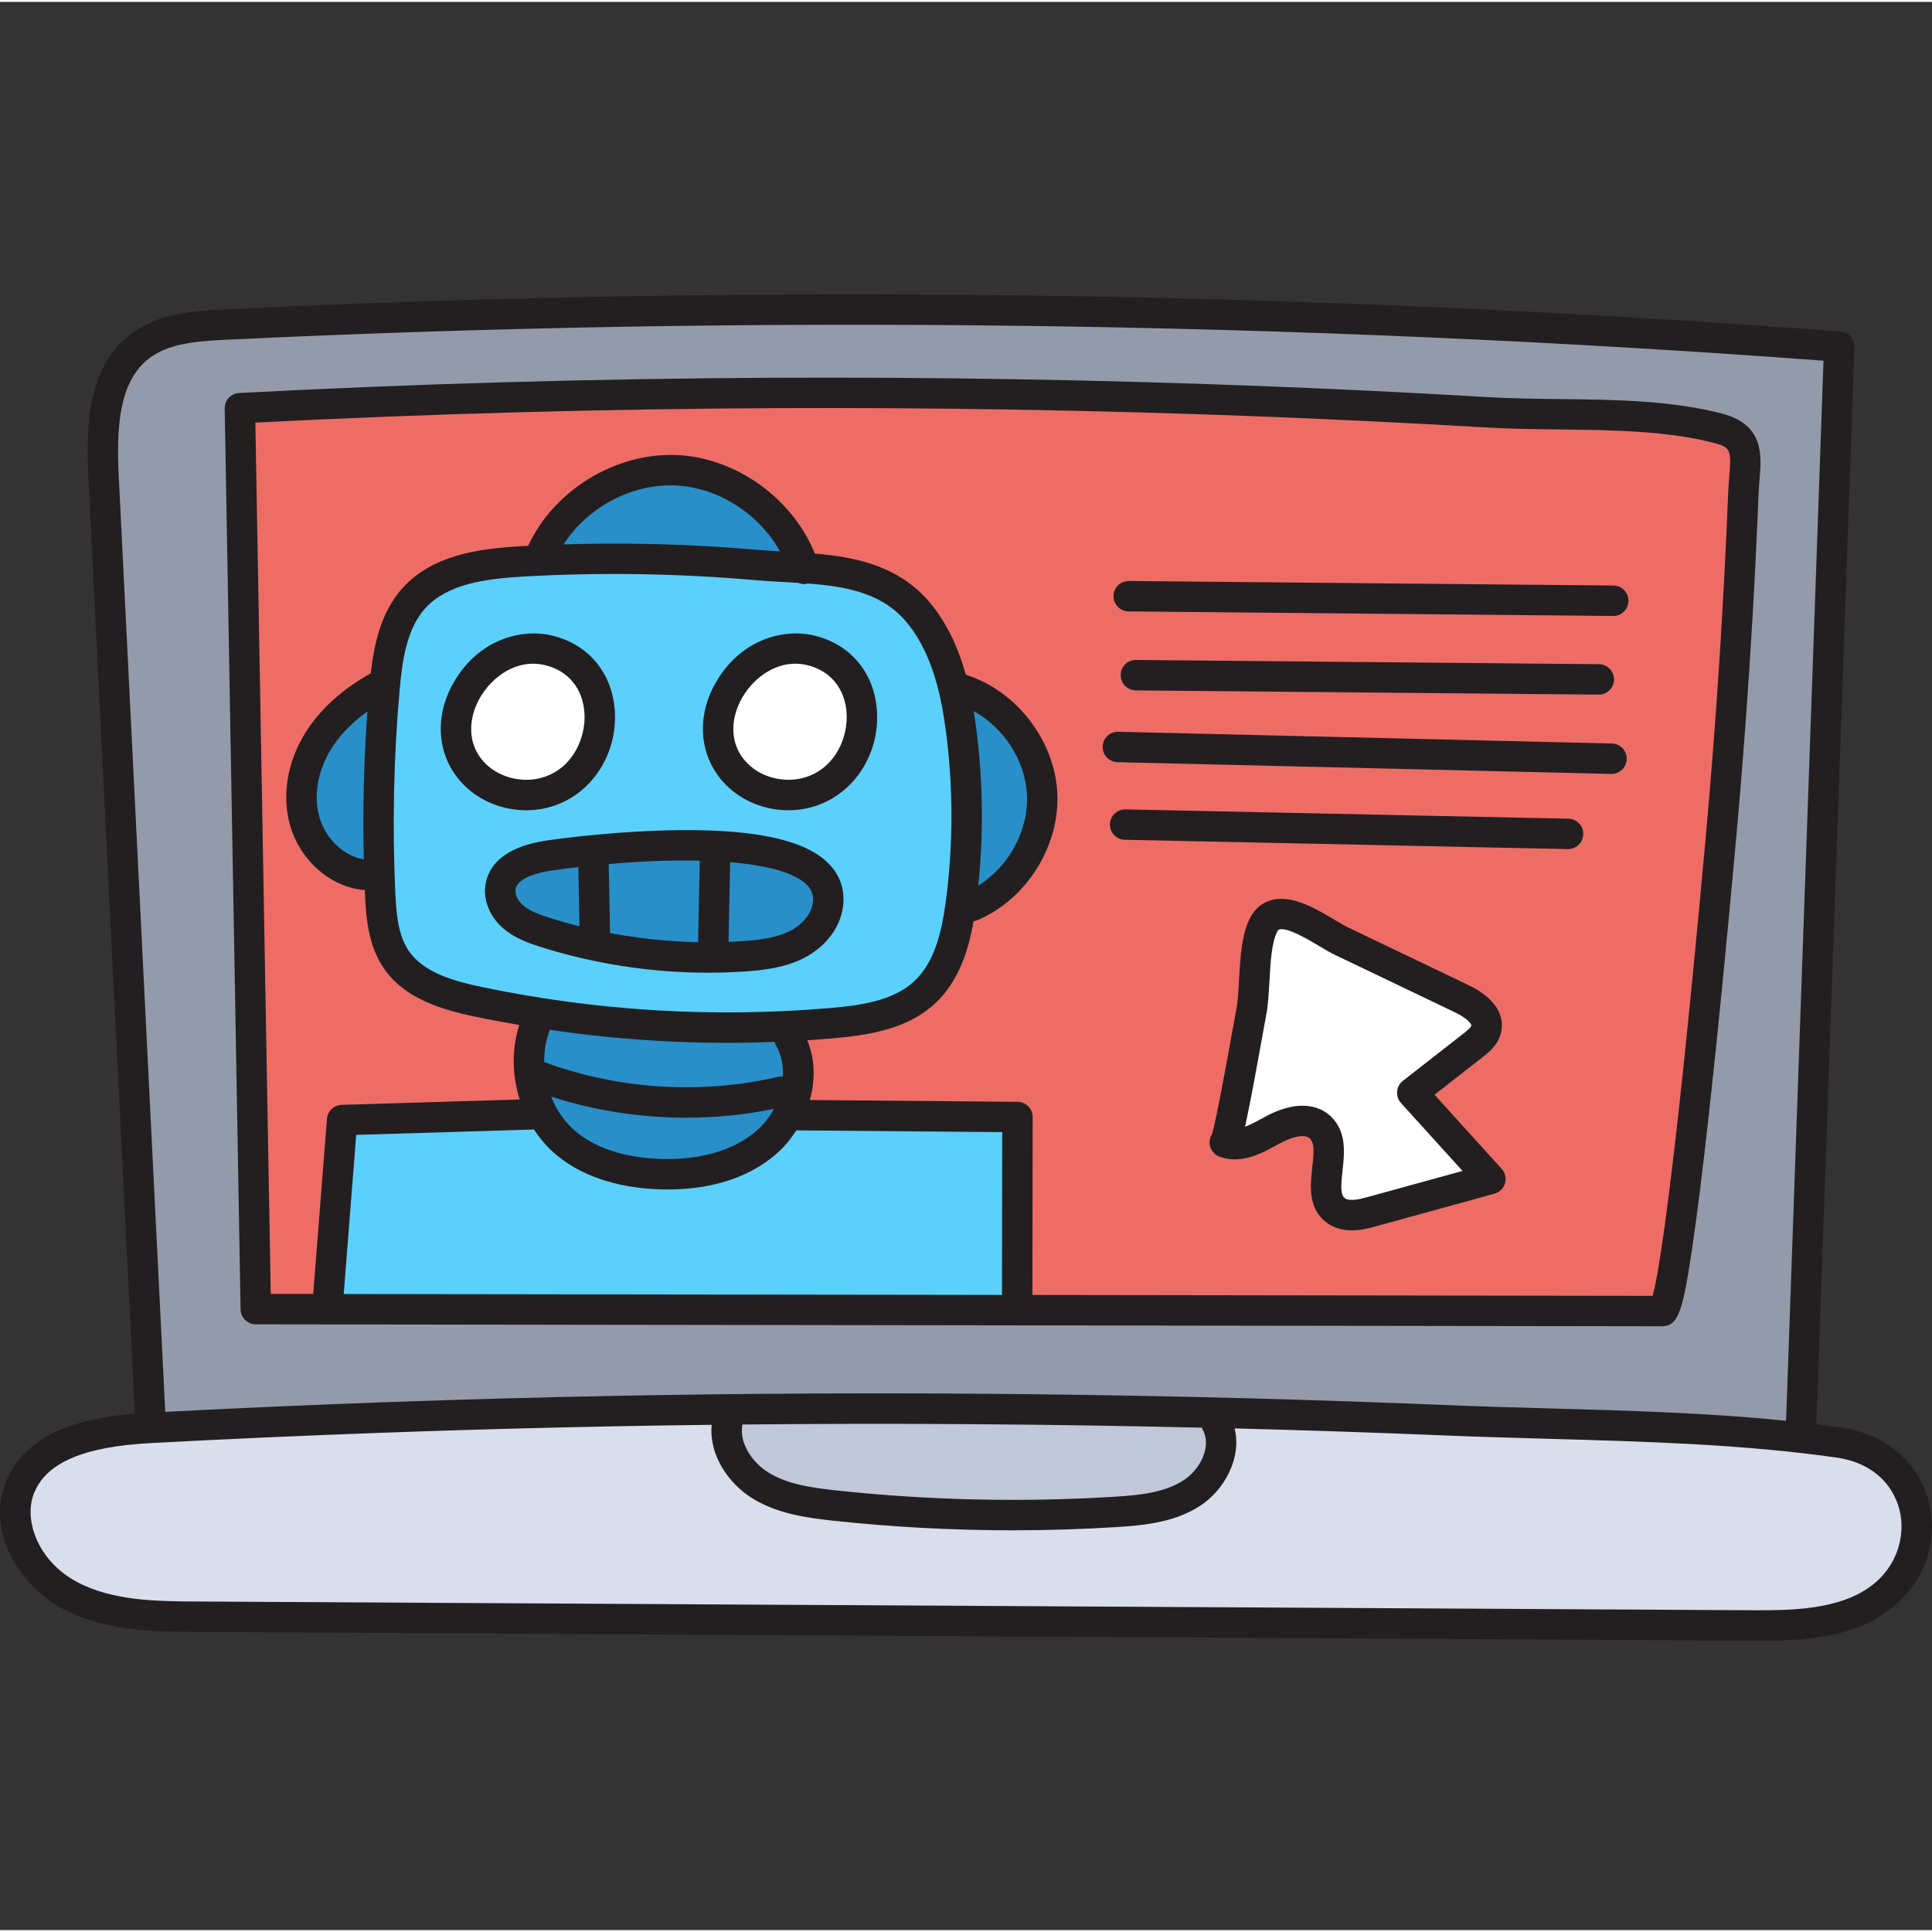 <svg height="511pt" viewBox="0 -77 512 511" width="511pt" xmlns="http://www.w3.org/2000/svg"><rect x="0" y="-77" width="512" height="511" fill="#333333" stroke="none"/><path d="m466.621 351.234c-1.242 0-2.48-.008-3.711-.016l-410.848-2.312c-10.621-.051-22.66-.105-32.582-5.395-11.496-6.137-15.375-18.223-12.371-25.902 3.52-9.008 13.949-13.672 32.816-14.68 40.977-2.18 82.57-3.68 123.629-4.461 7.512-.145 15.699-.27 25.031-.379l2.23-.027-.215 2.219c-.715 7.434 4.348 14.145 9.684 17.504 6.215 3.895 13.703 4.969 20.84 5.734 15.617 1.68 31.523 2.527 47.277 2.527 9.047 0 18.195-.281 27.195-.836 7.434-.461 15.219-1.262 21.52-5.441 5.277-3.492 9.918-11.07 8.125-18.234l-.641-2.555 2.633.066c18.828.48 37.844 1.117 56.52 1.891 8.934.375 18.367.633 26.691.859 25.387.703 51.543 1.43 76.469 4.98 12.773 1.824 18.141 10.617 18.906 18.238.781 7.82-2.984 18.609-16.168 23.297-7.578 2.695-15.863 2.922-23.031 2.922zm0 0" fill="#d8deec"/><path d="m358.219 242.492c-1.242 0-2.215-.27-2.973-.824-2.277-1.625-1.895-5.094-1.453-9.109.488-4.422 1.039-9.414-2.484-12.734-1.609-1.523-3.676-2.297-6.137-2.297-2.645 0-5.711.91-8.859 2.637l-.617.344c-1.816.996-3.438 1.867-5.031 2.461l-3.426 1.289.77-3.582c.359-1.66.785-3.727 1.262-6.156 1.125-5.762 2.336-12.457 3.223-17.344l.504-2.793c.273-1.531.469-2.617.559-3.051.5-2.484.676-5.574.863-8.848.281-5.102.598-10.891 2.328-14.062.426-.801.941-1.27 1.672-1.508l.109-.035c.344-.094.719-.141 1.117-.141 2.777 0 6.969 2.363 11.023 4.781l.215.129c1.363.809 2.648 1.574 3.719 2.086l31.797 15.219c1.879.902 6.172 3.277 5.457 5.91-.238.957-1.133 1.812-2.695 3.039l-16.145 12.602c-.441.348-.727.875-.777 1.441-.047.551.145 1.113.52 1.531l18.492 20.398-28.184 7.762c-1.082.297-3.094.855-4.848.855zm0 0" fill="#fff"/><path d="m208.957 131.156c-4.738 0-9.242-1.824-12.355-5.012-2.785-2.848-4.262-6.445-4.262-10.406 0-3.047.898-6.305 2.523-9.176 2.637-4.688 8.383-10.164 15.891-10.164 1.195 0 2.402.145 3.586.422 7.109 1.664 11.605 7.145 12.027 14.664.383 6.863-3.121 15.641-11.711 18.707-1.801.641-3.715.965-5.699.965zm0 0" fill="#fff"/><path d="m139.488 131.156c-4.738 0-9.246-1.824-12.363-5.008-2.793-2.863-4.262-6.461-4.262-10.41 0-3.047.895-6.305 2.52-9.176 2.773-4.914 8.406-10.164 15.898-10.164 1.195 0 2.402.145 3.59.422 7.102 1.66 11.594 7.145 12.02 14.664.379 6.863-3.121 15.645-11.707 18.707-1.797.641-3.715.965-5.695.965zm0 0" fill="#fff"/><path d="m271.59 267.676.074-49.141c.004-1.117-.898-2.027-2.008-2.039l-57.672-.492.703-2.516c1.438-5.129 1.23-10.16-.59-14.543l-1.074-2.582 2.789-.184c2.27-.148 4.535-.316 6.805-.508 9.422-.816 19.074-2.438 25.785-8.672 6.43-5.969 8.578-14.688 9.633-20.727l.246-1.426 1.434-.211c.25-.035.414-.074.551-.129 12.25-5.156 20.641-18.555 19.934-31.852-.695-13.082-10.301-25.457-22.84-29.43l-1.027-.328-.293-1.043c-1.969-7.031-4.715-12.742-8.398-17.457-7.844-10.035-18.988-12.277-29.863-13.207l-1.227-.105-.461-1.137c-5.613-13.891-19.848-24.109-34.613-24.852-.574-.031-1.148-.043-1.723-.043-14.934 0-29.727 9.434-35.973 22.945l-.508 1.094-2.984.145c-4.844.277-11.145.816-16.781 2.496-5.68 1.68-10.043 4.281-13.348 7.953-5.516 6.117-7.098 14.289-7.918 21.477l-.117 1.02-.895.5c-7.473 4.18-13.125 9.359-16.797 15.395-4.395 7.207-5.699 15.496-3.586 22.75 2.383 8.172 9.234 14.398 17.047 15.488.051.008.172.023.293.023l.254-.039 2.168-.254.094 3.164c.297 6.441.898 13.223 4.617 18.684 5.066 7.461 14.184 10.242 23.285 12.137 3.297.688 6.902 1.367 11.352 2.137l2.266.395-.703 2.188c-1.871 5.832-1.824 12.41.125 18.523l.805 2.527-49.844 1.496c-1.035.035-1.883.844-1.965 1.879l-3.773 48.246-15.086-.027-4.137-234.793 1.93-.102c45.836-2.34 92.285-3.629 138.066-3.832 4.438-.02 8.891-.027 13.344-.027 37.121 0 74.75.707 111.84 2.102 20.715.777 42.066 1.809 63.461 3.07 5.793.34 11.812.414 18.188.492l.398.004c14.488.172 29.391.352 42.008 3.688 6.16 1.617 5.934 4.383 5.391 11.066-.113 1.324-.227 2.738-.285 4.227-.434 10.715-.953 21.34-1.551 31.578-1.176 20.48-2.73 41.375-4.625 62.105l-.129 1.438c-8.375 91.891-12.422 113.156-13.773 118.035l-.41 1.469zm73.562-46.094c1.398 0 2.531.402 3.367 1.191 2.051 1.945 1.656 5.535 1.242 9.332-.512 4.617-1.086 9.824 3.105 12.863 1.48 1.078 3.23 1.598 5.355 1.598 2.215 0 4.328-.578 5.871-1.004l31.418-8.641c.684-.195 1.215-.715 1.41-1.398.199-.688.035-1.406-.441-1.934l-19.246-21.223 14.418-11.266c1.402-1.09 3.516-2.73 4.152-5.27 1.012-4.012-1.637-7.656-7.656-10.539l-31.797-15.23c-.977-.469-2.316-1.266-3.609-2.035-3.98-2.375-8.934-5.332-13.191-5.332-.738 0-1.445.094-2.098.27-1.816.492-3.297 1.707-4.285 3.516-2.16 3.984-2.488 9.98-2.809 15.777-.172 3.129-.336 6.078-.785 8.281-.102.496-.352 1.879-.707 3.816l-.195 1.09c-1.914 10.637-4.555 25.039-5.57 28.238l-.082.25-.141.219c-.152.242-.25.488-.293.734-.176.996.379 1.945 1.312 2.277 1.094.395 2.188.586 3.352.586 3.691 0 7.25-1.957 10.391-3.688l.625-.336c1.172-.641 4.211-2.145 6.887-2.145zm-46.957-82.594c-1.109 0-2.027.895-2.055 1.992-.023 1.121.871 2.055 1.996 2.078l117.562 2.465c1.031-.078 1.859-.941 1.883-1.992.02-1.113-.875-2.051-1.996-2.074l-117.375-2.469-.016-2zm-1.918-20.562c-1.125 0-2.027.871-2.055 1.988-.027 1.113.863 2.051 1.984 2.074l130.863 3.109c1.09 0 1.996-.887 2.023-1.977.016-.551-.184-1.066-.559-1.457-.371-.391-.875-.613-1.418-.625l-130.812-3.113-.027-2zm4.738-19.027c-1.117 0-2.004.883-2.016 2.008-.008 1.121.895 2.043 2.008 2.051l122.66 1.121c1.133 0 2.043-.902 2.055-2.008.008-1.121-.891-2.043-2.008-2.051l-122.66-1.121-.039-2zm-1.859-20.93c-1.148 0-2.055.883-2.062 2.008-.012 1.121.891 2.039 2.008 2.051l128.41 1.211c1.129 0 2.043-.906 2.051-2.02.004-.539-.203-1.051-.582-1.441-.383-.387-.895-.605-1.438-.609zm0 0" fill="#ed6d66"/><path d="m268.375 321.984c-15.617 0-31.371-.84-46.816-2.496-6.945-.75-13.633-1.703-19.109-5.148-4.52-2.84-8.848-8.656-7.66-14.715l.316-1.602 1.629-.016c11.746-.117 23.691-.176 35.516-.176 28.52 0 57.562.344 86.32 1.016l1.387.035.453 1.309c.047.133.09.266.156.391 2.918 5.508-.68 12.496-5.691 15.805-5.488 3.637-12.371 4.332-19.531 4.77-8.91.551-17.984.828-26.969.828zm0 0" fill="#bfc7d8"/><path d="m88.93 267.426 3.609-46.125 50.051-1.508.609.949c1.523 2.344 3.316 4.406 5.332 6.121 6.203 5.285 15.066 8.324 25.629 8.797.891.039 1.832.066 2.801.066 7.824 0 18.93-1.547 27.422-8.91 1.859-1.609 3.527-3.574 4.961-5.832l.594-.938 57.668.496-.078 47.125zm0 0" fill="#5bd0fc"/><path d="m192.77 192.805c-21.898 0-43.887-2.273-65.348-6.75-8.262-1.727-16.496-4.188-20.746-10.441-3.137-4.609-3.641-10.496-3.91-16.625-.816-17.891-.434-35.973 1.145-53.746.707-7.934 1.914-16.895 7.266-22.832 6.297-6.992 16.867-8.516 27.352-9.117 7.992-.457 16.129-.688 24.184-.688 12.488 0 25.094.551 37.469 1.641 2.43.211 4.949.355 7.387.496l.5.027c1.211.062 2.426.129 3.633.203l.34.02.312.129c.262.109.523.168.762.168.145 0 .312-.027.496-.074l.324-.086.34.023c9.758.73 20.785 2.301 28.156 11.746 6.848 8.758 9.082 20.309 10.266 29.391 1.949 14.965 1.934 30.164-.039 45.18-1.059 7.992-2.957 16.922-9.023 22.555-6.109 5.676-15.266 6.898-23.367 7.598-9.113.785-18.363 1.184-27.496 1.184zm-12.402-48.316c-15.809.129-30.832 2.113-35.062 2.719-8.703 1.234-13.773 4.684-14.66 9.973-.59 3.488 1.016 7.312 4.191 9.977 2.668 2.242 6.016 3.426 8.941 4.355 13.922 4.426 29.098 6.766 43.883 6.766 3.312 0 6.609-.113 9.789-.336 4.805-.336 9.875-.953 14.402-3.195 5.281-2.609 8.852-7.125 9.547-12.086.547-3.828-.586-7.273-3.281-9.969-5.535-5.523-17.367-8.211-36.176-8.211-.52 0-1.043.004-1.574.008zm30.566-52.117c-7.973 0-15.309 4.559-19.621 12.191-4.773 8.469-3.84 18.055 2.379 24.418 3.875 3.973 9.426 6.246 15.23 6.246 2.465 0 4.852-.406 7.094-1.211 9.047-3.227 14.969-12.582 14.41-22.758-.52-9.266-6.324-16.312-15.152-18.391-1.387-.332-2.848-.496-4.34-.496zm-69.48 0c-7.965 0-15.297 4.559-19.609 12.191-4.781 8.461-3.848 18.047 2.379 24.418 3.871 3.973 9.422 6.246 15.23 6.246 2.453 0 4.84-.406 7.094-1.211 9.047-3.227 14.969-12.586 14.398-22.758-.52-9.266-6.324-16.316-15.152-18.395-1.387-.328-2.848-.492-4.34-.492zm0 0" fill="#5bd0fc"/><path d="m257.262 156.973c1.418-13.711 1.234-27.574-.543-41.207-.195-1.5-.414-3.012-.652-4.492l-.648-4.043 3.59 1.977c8.676 4.773 14.613 14.062 15.133 23.664.539 10.105-5.02 20.559-13.836 26.008l-3.457 2.137zm0 0" fill="#288fc9"/><path d="m191.547 148.828 2.121.176c10.852.902 18.109 3.109 21.578 6.566 1.805 1.805 2.504 3.941 2.137 6.527-.5 3.562-3.309 7.016-7.336 9.004-3.891 1.93-8.488 2.477-12.875 2.781-1.422.109-2.832.168-4.023.211l-2.117.082zm0 0" fill="#288fc9"/><path d="m181.867 212.641c-13.242 0-26.137-2.289-38.34-6.809l-1.285-.477-.02-1.371c-.043-3.242.5-6.363 1.625-9.277l.57-1.492 1.582.23c15.582 2.27 31.316 3.422 46.773 3.422 3.961 0 8.148-.086 12.441-.25l1.609-.062.402 1.562c.059.223.117.379.184.488 1.488 2.555 2.215 5.828 2.07 9.254l-.086 2.07-2.066-.16c-.078-.008-.152-.008-.23-.008-.145 0-.27.012-.375.035-8.043 1.887-16.414 2.844-24.855 2.844zm0 0" fill="#288fc9"/><path d="m206.598 70.613c-2.168-.125-4.117-.246-6.066-.414-12.367-1.09-25.023-1.641-37.613-1.641-4.48 0-9.023.07-13.504.207l-3.805.117 2.062-3.199c6.484-10.062 18.262-16.562 30-16.562.535 0 1.066.012 1.602.039 11.781.586 23.238 7.84 29.188 18.48l1.781 3.188zm0 0" fill="#288fc9"/><path d="m176.91 231.664c-.848 0-1.703-.02-2.566-.059-6.738-.305-16.227-1.906-23.176-7.824-3.008-2.57-5.418-5.996-6.973-9.914l-1.566-3.941 4.035 1.297c11.32 3.641 23.16 5.484 35.191 5.484 7.715 0 15.398-.777 22.844-2.309l4.172-.859-2.004 3.758c-1.301 2.441-3.031 4.613-5.141 6.449-5.891 5.105-14.699 7.918-24.816 7.918zm0 0" fill="#288fc9"/><path d="m184.965 174.176c-7.973-.152-15.938-.973-23.676-2.445l-1.594-.301-.406-21.793 1.863-.16c7.199-.621 14.051-.934 20.363-.934 1.344 0 2.668.016 3.973.047l1.996.043-.523 25.582zm0 0" fill="#288fc9"/><path d="m153.086 169.918c-2.734-.684-5.453-1.453-8.078-2.285-2.68-.852-5.465-1.832-7.562-3.594-2.047-1.719-3.145-4.148-2.793-6.191.711-4.254 6.496-5.949 11.219-6.621 2.133-.309 4.414-.602 7.168-.926l2.191-.254.391 20.504zm0 0" fill="#288fc9"/><path d="m96.078 152.219c-6.094-1.027-11.457-6.062-13.336-12.531-1.762-6.059-.586-13.348 3.152-19.5 2.441-3.996 5.91-7.621 10.301-10.773l3.469-2.492-.309 4.258c-.934 12.949-1.25 26.078-.945 39.02l.059 2.422zm0 0" fill="#288fc9"/><path d="m473.141 301.016c-20.504-2.098-41.57-2.688-61.945-3.262l-.637-.016c-8.305-.23-17.719-.488-26.637-.852-50.004-2.078-100.961-3.133-151.449-3.133-22.973 0-46.184.219-68.992.652-39.633.758-79.867 2.188-119.586 4.25l-2 .102-12.418-249.91c-.648-13.012-.051-25.996 8.629-32.812 5.586-4.375 13.105-5.078 21.641-5.496 54.887-2.641 110.781-3.977 166.125-3.977 85.844 0 172.488 3.207 257.52 9.531l1.918.141-9.973 282.605c.004.062.004.121.004.188v2.215zm-254.711-276.445c-4.277 0-8.543.008-12.809.027-47.266.219-95.094 1.582-142.152 4.047-1.102.055-1.945.961-1.926 2.055l4.211 238.762c.02 1.098.934 1.992 2.039 1.996l372.605.52c2.453 0 3.598-2.527 5.977-18.336 1.363-9.074 2.945-21.82 4.711-37.891 2.094-19.086 4.328-41.621 6.637-66.973l.129-1.43c1.887-20.617 3.445-41.562 4.637-62.254.594-10.246 1.113-20.891 1.547-31.637.055-1.258.148-2.465.242-3.633l.035-.422c.539-6.609 1.051-12.84-8.398-15.34-13.148-3.473-28.324-3.648-43-3.816l-.402-.004c-6.316-.078-12.285-.152-17.984-.488-20.809-1.234-42.195-2.27-63.559-3.078-37.262-1.398-75.125-2.105-112.539-2.105zm0 0" fill="#939baa"/><g fill="#231f20"><path d="m511.855 324.414c-1.246-12.449-10.699-21.727-24.086-23.633-2.152-.309-4.312-.586-6.477-.855.055-.242.094-.496.102-.758l10.047-284.672c.078-2.164-1.566-4-3.727-4.164-141.965-10.719-286.051-12.684-428.262-5.844-7.395.355-17.52.844-25.086 6.781-10.852 8.516-11.676 23.238-10.949 37.883l12.324 247.98c-13.023 1.066-28.926 4.559-34.285 18.273-2.359 6.047-1.84 12.965 1.465 19.484 2.941 5.797 7.938 10.891 13.707 13.969 11.215 5.98 24.625 6.059 35.402 6.117l410.848 2.309c1.121.008 2.262.012 3.418.012 8.168 0 17.074-.32 25.383-3.27 11.121-3.949 21.676-14.641 20.176-29.613zm-472.512-306.805c5.125-4.023 12.316-4.676 20.496-5.066 140.586-6.762 283.023-4.898 423.406 5.543l-9.91 280.801c0 .047.012.094.012.141-20.793-2.125-42.047-2.715-62.73-3.285-8.766-.242-17.828-.496-26.617-.859-73.152-3.039-147.363-3.871-220.562-2.477-39.715.758-79.941 2.191-119.648 4.254l-12.316-247.91c-.621-12.477-.098-24.887 7.871-31.141zm279.453 283.902c2.312 4.379-.73 10.363-5.023 13.203-5.074 3.359-11.668 4.02-18.547 4.445-24.418 1.504-49.129.945-73.453-1.664-6.703-.723-13.145-1.633-18.258-4.848-4.168-2.621-7.723-7.738-6.762-12.641 40.5-.398 81.199-.113 121.773.84.07.227.156.449.27.664zm170.184 44.918c-8.152 2.895-17.258 2.844-26.059 2.793l-410.848-2.309c-10.402-.059-22.195-.125-31.652-5.172-10.527-5.613-14.145-16.52-11.453-23.402 3.199-8.195 13.07-12.457 31.066-13.414 40.969-2.176 82.539-3.676 123.555-4.457 8.328-.16 16.668-.281 25.02-.379-.789 8.203 4.656 15.637 10.617 19.383 6.566 4.129 14.312 5.246 21.688 6.039 15.727 1.688 31.613 2.535 47.484 2.535 9.125 0 18.246-.281 27.324-.844 7.695-.473 15.773-1.309 22.504-5.766 6.297-4.168 10.898-12.645 8.961-20.395 18.875.488 37.715 1.117 56.48 1.895 8.844.367 17.938.617 26.727.863 25.27.699 51.398 1.422 76.238 4.961 11.637 1.656 16.516 9.586 17.203 16.453.707 7.102-2.754 16.918-14.855 21.215zm0 0"/><path d="m67.781 273.457 372.613.52h.008c4.355 0 5.543-4.035 7.949-20.043 1.363-9.07 2.953-21.844 4.723-37.961 2.062-18.77 4.297-41.32 6.637-67.016l.129-1.434c1.895-20.664 3.457-41.629 4.648-62.316.594-10.352 1.117-21.004 1.547-31.672.055-1.379.164-2.703.27-3.98.531-6.461 1.191-14.5-9.875-17.422-13.375-3.535-28.688-3.715-43.492-3.887-6.441-.074-12.527-.148-18.297-.488-21.082-1.246-42.48-2.281-63.594-3.074-41.594-1.566-83.793-2.266-125.434-2.082-47.238.215-95.094 1.574-142.246 4.043-2.168.113-3.859 1.926-3.82 4.098l4.211 238.754c.035 2.195 1.824 3.957 4.023 3.961zm70.859-198.164c20.367-1.16 41.012-.844 61.359.945 2.637.234 5.34.383 7.957.523 1.219.07 2.426.137 3.629.211.48.199.992.316 1.523.316.336 0 .676-.055 1.016-.145 10.551.789 20.188 2.605 26.73 10.984 6.547 8.383 8.707 19.59 9.855 28.414 1.93 14.82 1.914 29.848-.039 44.664-1.008 7.633-2.793 16.141-8.398 21.348-5.656 5.25-14.414 6.406-22.184 7.074-30.879 2.66-61.918.801-92.254-5.531-7.855-1.641-15.652-3.938-19.508-9.609-2.828-4.16-3.301-9.75-3.57-15.594-.809-17.77-.422-35.762 1.145-53.48.676-7.602 1.809-16.172 6.758-21.668 5.824-6.461 15.926-7.879 25.98-8.453zm10.715-8.523c6.324-9.828 18.109-16.195 29.82-15.613 11.297.562 22.023 7.602 27.539 17.461-2.051-.117-4.047-.238-6.008-.41-17.023-1.496-34.246-1.965-51.352-1.438zm109.352 48.734c-.191-1.461-.414-2.984-.668-4.547 7.938 4.375 13.617 12.941 14.102 22.02.508 9.562-4.766 19.184-12.887 24.203 1.426-13.859 1.25-27.852-.547-41.676zm-65.934 83.363c4.172 0 8.348-.094 12.52-.25.094.352.215.703.406 1.035 1.285 2.199 1.914 5.059 1.785 8.121-.395-.027-.797-.016-1.203.078-20.402 4.773-42.402 3.379-62.059-3.891-.035-2.926.449-5.836 1.492-8.535 15.594 2.277 31.312 3.441 47.059 3.441zm12.328 17.496c-1.133 2.113-2.672 4.125-4.688 5.871-6.035 5.23-15.266 7.852-25.984 7.371-6.426-.289-15.449-1.797-21.965-7.352-2.844-2.422-5.016-5.609-6.414-9.129 11.516 3.703 23.668 5.578 35.805 5.578 7.812 0 15.621-.777 23.246-2.34zm-57.867 12.027c6.535 5.57 15.816 8.777 26.832 9.27.93.039 1.895.062 2.895.062 8.754 0 19.988-1.816 28.734-9.398 2.016-1.746 3.824-3.883 5.336-6.27l54.566.469-.062 43.145-174.441-.242 3.301-42.172 47.125-1.422c1.586 2.43 3.484 4.66 5.715 6.559zm58.414-197.727c41.523-.188 83.613.512 125.094 2.074 21.055.793 42.395 1.824 63.422 3.066 5.961.355 12.137.426 18.676.5 14.316.168 29.121.34 41.527 3.621 4.371 1.156 4.465 2.078 3.902 8.969-.109 1.297-.23 2.77-.293 4.312-.43 10.621-.949 21.23-1.539 31.539-1.188 20.594-2.742 41.469-4.625 62.043l-.133 1.434c-6.855 75.27-11.457 109.566-13.707 117.691l-164.375-.234.07-47.145c.004-2.219-1.781-4.02-4-4.039l-55.055-.473c1.445-5.172 1.445-10.742-.672-15.844 2.281-.148 4.562-.32 6.844-.516 9.773-.844 19.805-2.543 26.977-9.203 6.301-5.848 8.871-14.004 10.242-21.84.34-.047.684-.125 1.016-.266 13.02-5.484 21.926-19.699 21.172-33.809-.742-13.961-10.906-27.012-24.23-31.223-1.746-6.258-4.426-12.621-8.75-18.16-8.219-10.52-19.918-13-31.273-13.961-5.863-14.523-20.688-25.32-36.359-26.102-16.297-.797-32.77 9.25-39.613 24.055-.594.031-1.191.051-1.781.086-11.773.672-23.734 2.48-31.508 11.105-5.699 6.324-7.52 14.699-8.422 22.59-7.777 4.355-13.68 9.77-17.531 16.098-4.688 7.691-6.07 16.566-3.801 24.352 2.602 8.91 10.113 15.707 18.695 16.91.188.027.375.039.562.039.168 0 .328-.027.492-.047.016.324.02.648.035.973.309 6.766.945 13.863 4.953 19.758 5.465 8.039 15.02 10.984 24.527 12.969 3.801.793 7.609 1.492 11.43 2.148-2.051 6.387-1.918 13.371.117 19.742l-47.195 1.422c-2.059.062-3.738 1.664-3.898 3.715l-3.633 46.398-11.262-.02-4.07-230.898c45.766-2.336 92.16-3.625 137.973-3.832zm-109.238 119.586c-5.281-.891-10.082-5.41-11.75-11.121-1.613-5.531-.512-12.223 2.945-17.898 2.301-3.777 5.578-7.188 9.762-10.191-.949 13.016-1.262 26.148-.957 39.211zm0 0"/><path d="m122.789 130.379c4.332 4.434 10.465 6.848 16.664 6.848 2.621 0 5.254-.434 7.766-1.328 9.875-3.516 16.34-13.695 15.727-24.75-.57-10.191-6.961-17.945-16.688-20.234-8.352-1.965-19.676 1.191-26.156 12.668-5.227 9.258-4.172 19.777 2.688 26.797zm4.332-22.832c3.191-5.648 9.77-10.551 17.289-8.781 6.199 1.457 10.117 6.254 10.484 12.832.34 6.145-2.762 13.992-10.383 16.707-5.449 1.941-12.012.477-15.957-3.559-5.207-5.328-4.152-12.379-1.434-17.199zm0 0"/><path d="m192.262 130.379c4.336 4.434 10.469 6.848 16.664 6.848 2.621 0 5.258-.434 7.77-1.328 9.871-3.516 16.34-13.695 15.723-24.75-.566-10.191-6.961-17.945-16.688-20.234-8.348-1.965-19.672 1.191-26.152 12.668-5.23 9.258-4.176 19.777 2.684 26.797zm4.336-22.832c3.188-5.648 9.77-10.555 17.285-8.785 6.199 1.461 10.117 6.258 10.484 12.836.344 6.141-2.762 13.992-10.379 16.707-5.453 1.941-12.016.477-15.957-3.562v.004c-5.207-5.332-4.156-12.379-1.434-17.199zm0 0"/><path d="m128.668 156.844c-.707 4.191 1.164 8.73 4.883 11.844 2.949 2.477 6.512 3.738 9.621 4.727 14.25 4.527 29.453 6.863 44.496 6.863 3.316 0 6.629-.113 9.922-.344 5-.348 10.301-1 15.148-3.395 5.875-2.906 9.855-7.988 10.648-13.598.629-4.48-.703-8.516-3.859-11.664-6.086-6.078-18.91-8.953-39.18-8.785-15.906.129-31.062 2.121-35.328 2.73-12.188 1.738-15.617 7.281-16.352 11.621zm86.734 4.973c-.414 2.926-2.805 5.797-6.238 7.492-3.594 1.777-7.957 2.293-12.137 2.582-1.316.094-2.637.156-3.957.211l.426-21.105c9.527.793 17.008 2.668 20.332 5.988 1.367 1.363 1.852 2.852 1.574 4.832zm-29.961-11.23-.438 21.598c-7.812-.152-15.648-.957-23.336-2.414l-.352-18.297c8.289-.719 16.59-1.059 24.125-.887zm-32.172 1.703.301 15.691c-2.68-.672-5.336-1.418-7.953-2.25-2.484-.789-5.059-1.691-6.887-3.223-1.488-1.246-2.336-2.984-2.109-4.324.562-3.348 6.855-4.598 9.535-4.977 2.332-.336 4.711-.641 7.113-.918zm0 0"/><path d="m299.086 84.531 128.402 1.203h.039c2.211 0 4.012-1.781 4.031-3.996.02-2.227-1.766-4.047-3.992-4.066l-128.406-1.203c-2.27 0-4.051 1.766-4.07 3.992-.02 2.227 1.77 4.047 3.996 4.07zm0 0"/><path d="m423.73 98.52-122.664-1.125c-2.27-.023-4.047 1.77-4.066 3.996s1.77 4.047 3.996 4.07l122.66 1.121h.039c2.207 0 4.008-1.781 4.031-3.996.016-2.227-1.77-4.047-3.996-4.066zm0 0"/><path d="m296.16 124.488 130.809 3.109h.098c2.184 0 3.977-1.742 4.031-3.934.051-2.227-1.711-4.074-3.938-4.125l-130.809-3.113c-2.238-.039-4.074 1.711-4.125 3.938-.055 2.227 1.707 4.07 3.934 4.125zm0 0"/><path d="m415.633 139.461-117.375-2.469c-2.211-.035-4.07 1.719-4.117 3.945s1.723 4.066 3.945 4.113l117.379 2.469c.027 0 .055.004.086.004 2.188 0 3.98-1.75 4.027-3.949.047-2.223-1.719-4.066-3.945-4.113zm0 0"/><path d="m380.164 212.617 12.719-9.938c1.52-1.184 4.055-3.168 4.863-6.367.727-2.879.559-8.379-8.738-12.828l-31.793-15.223c-.875-.418-2.125-1.164-3.445-1.949-5.066-3.02-11.375-6.773-16.848-5.273-2.359.645-4.262 2.195-5.504 4.48-2.379 4.371-2.723 10.602-3.059 16.629-.168 3.051-.328 5.934-.746 7.988-.121.594-.453 2.426-.91 4.957-1.109 6.172-4.41 24.523-5.512 27.98-.285.441-.484.945-.578 1.488-.34 1.93.762 3.824 2.605 4.488 5.746 2.066 11.09-.871 15.387-3.227l.609-.336c2.707-1.48 6.41-2.695 7.93-1.258 1.332 1.258.988 4.367.625 7.66-.543 4.887-1.215 10.973 3.922 14.699 2.066 1.5 4.359 1.977 6.527 1.977 2.512 0 4.852-.645 6.449-1.086l31.375-8.633c1.348-.375 2.41-1.418 2.801-2.762s.055-2.797-.887-3.832zm-56.855 8.812c.191-.066.398-.117.617-.152-.211.035-.418.086-.617.152zm39.223 18.277c-1.551.426-4.781 1.316-6.102.355-1.254-.906-1.07-3.473-.648-7.289.512-4.629 1.152-10.391-3.098-14.406-2-1.891-4.57-2.836-7.516-2.836-2.965 0-6.305.961-9.82 2.879l-.625.344c-1.605.879-3.238 1.777-4.762 2.34.363-1.672.789-3.742 1.27-6.191 1.215-6.195 2.535-13.531 3.41-18.387.438-2.438.754-4.203.871-4.773.535-2.633.711-5.797.895-9.148.273-4.895.582-10.445 2.09-13.223.262-.48.438-.527.555-.559 2.164-.598 7.645 2.668 10.586 4.422 1.484.887 2.887 1.723 4.098 2.301l31.793 15.219c3.301 1.582 4.512 3.141 4.398 3.586-.133.52-1.445 1.547-2.008 1.984l-16.137 12.605c-.883.691-1.441 1.719-1.535 2.832-.098 1.117.277 2.223 1.031 3.055l16.305 17.992zm0 0"/></g></svg>